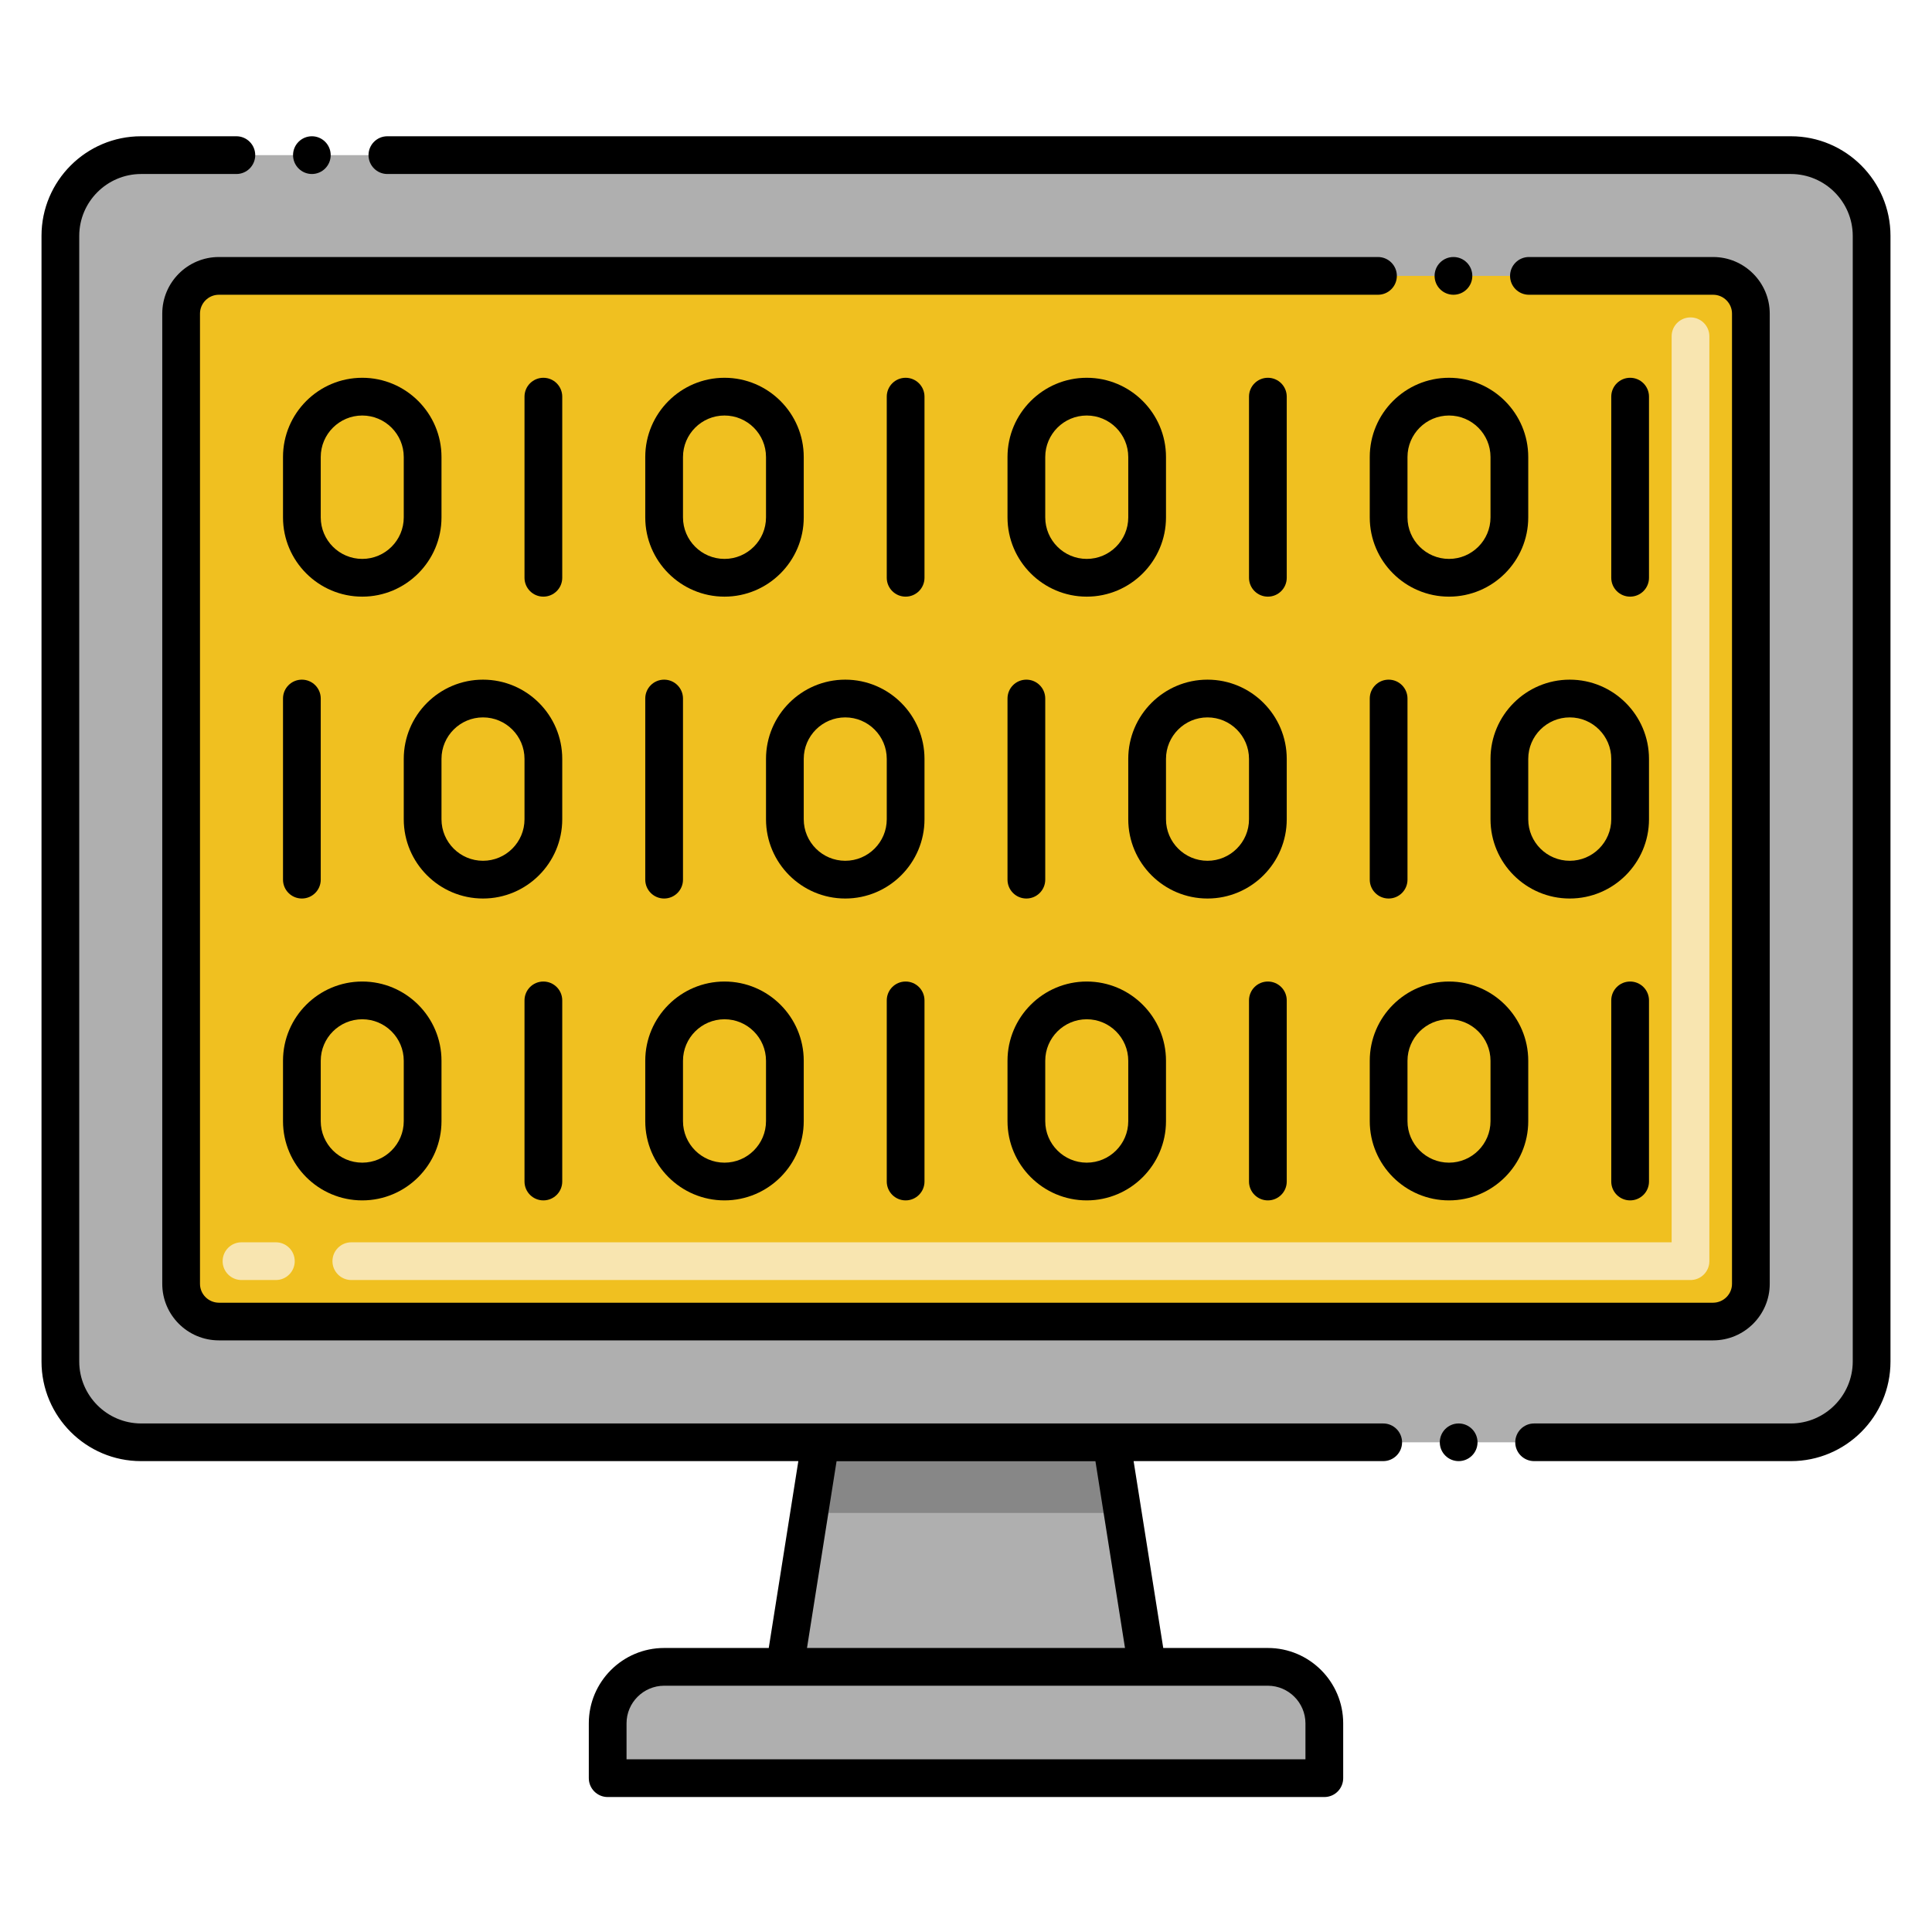 <svg height="512" viewBox="0 0 256 256" width="512" xmlns="http://www.w3.org/2000/svg"><g id="Layer_1"><g><path d="m248 31.248v149.173c0 5.91-4.79 10.69-10.69 10.69h-218.62c-5.9 0-10.69-4.78-10.69-10.69v-149.173c0-5.91 4.79-10.69 10.69-10.69h218.62c5.9 0 10.69 4.78 10.69 10.69z" fill="#afafaf"/><path d="m24 170.111v-128.553c0-2.761 2.239-5 5-5h198c2.761 0 5 2.239 5 5v128.553c0 2.761-2.239 5-5 5h-198c-2.761 0-5-2.238-5-5z" fill="#f0c020"/><path d="m224 169.611h-177.447c-1.381 0-2.5-1.119-2.5-2.5s1.119-2.5 2.5-2.5h174.947v-120.053c0-1.381 1.119-2.5 2.5-2.5s2.5 1.119 2.5 2.5v122.553c0 1.381-1.119 2.5-2.5 2.5zm-187.447 0h-4.553c-1.381 0-2.5-1.119-2.5-2.5s1.119-2.5 2.5-2.5h4.553c1.381 0 2.5 1.119 2.5 2.5s-1.119 2.5-2.5 2.5z" fill="#f8e5b0"/><path d="m152 220.872h-48l3.228-20.398 1.487-9.361h38.57l1.487 9.361z" fill="#afafaf"/><path d="m148.772 200.474h-41.544l1.487-9.361h38.57z" fill="#878787"/><path d="m175.48 228.349v7.266h-94.96v-7.266c0-4.125 3.345-7.48 7.48-7.48h80c4.135 0 7.48 3.355 7.48 7.48z" fill="#afafaf"/><g><path d="m237.31 18.056h-185.991c-1.369 0-2.489 1.12-2.489 2.5s1.12 2.5 2.489 2.5h185.99c4.5.01 8.181 3.68 8.19 8.19v149.17c-.01 4.51-3.69 8.19-8.19 8.2h-34.029c-1.381 0-2.5 1.12-2.5 2.5 0 1.37 1.119 2.49 2.5 2.49h34.029c7.271 0 13.19-5.91 13.19-13.19v-149.17c.001-7.27-5.919-13.19-13.189-13.19z"/><path d="m193.28 188.616c-1.381 0-2.5 1.12-2.5 2.5 0 1.37 1.119 2.49 2.5 2.49 1.38 0 2.5-1.12 2.5-2.49 0-1.38-1.12-2.5-2.5-2.5z"/><path d="m183.28 188.616c-4.387 0-160.557 0-164.591 0-4.51-.01-8.18-3.69-8.189-8.2v-149.17c.01-4.51 3.68-8.18 8.189-8.19h12.641c1.37 0 2.489-1.12 2.489-2.5s-1.119-2.5-2.489-2.5h-12.641c-7.27 0-13.189 5.92-13.189 13.19v149.17c0 7.28 5.92 13.19 13.189 13.19h87.095l-3.92 24.76h-13.864c-5.5 0-9.98 4.48-9.98 9.98v7.27c0 1.372 1.117 2.5 2.5 2.5h94.96c1.411 0 2.5-1.141 2.5-2.5v-7.27c0-5.5-4.479-9.98-9.979-9.98h-13.865l-3.927-24.76h33.072c1.38 0 2.5-1.12 2.5-2.49-.001-1.38-1.121-2.5-2.501-2.5zm-72.43 5h34.3l3.918 24.75h-42.136zm57.15 29.75c2.74.01 4.97 2.24 4.979 4.98v4.77h-89.959v-4.77c0-2.74 2.24-4.97 4.98-4.98z"/><path d="m41.33 23.056c1.37 0 2.489-1.12 2.489-2.5s-1.119-2.5-2.489-2.5c-1.38 0-2.5 1.12-2.5 2.5 0 1.381 1.12 2.5 2.5 2.5z"/><path d="m48 79.058c5.79 0 10.5-4.71 10.5-10.5v-8c0-5.79-4.71-10.5-10.5-10.5s-10.5 4.71-10.5 10.5v8c0 5.79 4.71 10.5 10.5 10.5zm-5.5-18.5c0-3.033 2.468-5.5 5.5-5.5s5.5 2.467 5.5 5.5v8c0 3.033-2.468 5.5-5.5 5.5s-5.5-2.467-5.5-5.5z"/><path d="m74.5 52.558c0-1.381-1.119-2.5-2.5-2.5s-2.5 1.119-2.5 2.5v24c0 1.381 1.119 2.5 2.5 2.5s2.5-1.119 2.5-2.5z"/><path d="m96 79.058c5.79 0 10.5-4.71 10.5-10.5v-8c0-5.79-4.71-10.5-10.5-10.5s-10.5 4.71-10.5 10.5v8c0 5.79 4.71 10.5 10.5 10.5zm-5.5-18.5c0-3.033 2.468-5.5 5.5-5.5s5.5 2.467 5.5 5.5v8c0 3.033-2.468 5.5-5.5 5.5s-5.5-2.467-5.5-5.5z"/><path d="m122.5 52.558c0-1.381-1.119-2.5-2.5-2.5s-2.5 1.119-2.5 2.5v24c0 1.381 1.119 2.5 2.5 2.5s2.5-1.119 2.5-2.5z"/><path d="m144 79.058c5.79 0 10.5-4.71 10.5-10.5v-8c0-5.79-4.71-10.5-10.5-10.5s-10.5 4.71-10.5 10.5v8c0 5.79 4.71 10.5 10.5 10.5zm-5.5-18.5c0-3.033 2.468-5.5 5.5-5.5s5.5 2.467 5.5 5.5v8c0 3.033-2.468 5.5-5.5 5.5s-5.5-2.467-5.5-5.5z"/><path d="m170.5 52.558c0-1.381-1.119-2.5-2.5-2.5s-2.5 1.119-2.5 2.5v24c0 1.381 1.119 2.5 2.5 2.5s2.5-1.119 2.5-2.5z"/><path d="m181.5 60.558v8c0 5.79 4.71 10.5 10.5 10.5s10.5-4.71 10.5-10.5v-8c0-5.79-4.71-10.5-10.5-10.5s-10.5 4.711-10.5 10.5zm5 0c0-3.033 2.468-5.5 5.5-5.5s5.5 2.467 5.5 5.5v8c0 3.033-2.468 5.5-5.5 5.5s-5.5-2.467-5.5-5.5z"/><path d="m218.5 76.558v-24c0-1.381-1.119-2.5-2.5-2.5s-2.5 1.119-2.5 2.5v24c0 1.381 1.119 2.5 2.5 2.5s2.5-1.119 2.5-2.5z"/><path d="m37.5 148.558c0 5.79 4.71 10.5 10.5 10.5s10.5-4.71 10.5-10.5v-8c0-5.79-4.71-10.5-10.5-10.5s-10.5 4.71-10.5 10.5zm5-8c0-3.033 2.468-5.5 5.5-5.5s5.5 2.467 5.5 5.5v8c0 3.033-2.468 5.5-5.5 5.5s-5.5-2.467-5.5-5.5z"/><path d="m69.5 132.558v24c0 1.381 1.119 2.5 2.5 2.5s2.5-1.119 2.5-2.5v-24c0-1.381-1.119-2.5-2.5-2.5s-2.5 1.119-2.5 2.5z"/><path d="m85.5 148.558c0 5.79 4.71 10.5 10.5 10.5s10.5-4.71 10.5-10.5v-8c0-5.79-4.71-10.5-10.5-10.5s-10.5 4.71-10.5 10.5zm5-8c0-3.033 2.468-5.5 5.5-5.5s5.5 2.467 5.5 5.5v8c0 3.033-2.468 5.5-5.5 5.5s-5.5-2.467-5.5-5.5z"/><path d="m117.5 132.558v24c0 1.381 1.119 2.5 2.5 2.5s2.5-1.119 2.5-2.5v-24c0-1.381-1.119-2.5-2.5-2.5s-2.5 1.119-2.5 2.5z"/><path d="m133.5 148.558c0 5.79 4.71 10.5 10.5 10.5s10.5-4.71 10.5-10.5v-8c0-5.79-4.71-10.5-10.5-10.5s-10.5 4.71-10.5 10.5zm5-8c0-3.033 2.468-5.5 5.5-5.5s5.5 2.467 5.5 5.5v8c0 3.033-2.468 5.5-5.5 5.5s-5.5-2.467-5.5-5.5z"/><path d="m165.5 132.558v24c0 1.381 1.119 2.5 2.5 2.5s2.5-1.119 2.5-2.5v-24c0-1.381-1.119-2.5-2.5-2.5s-2.5 1.119-2.5 2.5z"/><path d="m181.5 148.558c0 5.79 4.71 10.5 10.5 10.5s10.5-4.71 10.5-10.5v-8c0-5.79-4.71-10.5-10.5-10.5s-10.5 4.71-10.5 10.5zm5-8c0-3.033 2.468-5.5 5.5-5.5s5.5 2.467 5.5 5.5v8c0 3.033-2.468 5.5-5.5 5.5s-5.5-2.467-5.5-5.5z"/><path d="m213.5 132.558v24c0 1.381 1.119 2.5 2.5 2.5s2.5-1.119 2.5-2.5v-24c0-1.381-1.119-2.5-2.5-2.5s-2.5 1.119-2.5 2.5z"/><path d="m37.5 116.558c0 1.381 1.119 2.5 2.5 2.5s2.5-1.119 2.5-2.5v-24c0-1.381-1.119-2.5-2.5-2.5s-2.5 1.119-2.5 2.5z"/><path d="m74.5 100.558c0-5.79-4.71-10.5-10.5-10.5s-10.5 4.71-10.5 10.5v8c0 5.79 4.71 10.5 10.5 10.5s10.5-4.71 10.5-10.5zm-5 8c0 3.033-2.468 5.5-5.5 5.5s-5.5-2.467-5.5-5.5v-8c0-3.033 2.468-5.5 5.5-5.5s5.5 2.467 5.5 5.5z"/><path d="m85.5 116.558c0 1.381 1.119 2.5 2.5 2.5s2.5-1.119 2.5-2.5v-24c0-1.381-1.119-2.5-2.5-2.5s-2.5 1.119-2.5 2.5z"/><path d="m122.5 100.558c0-5.79-4.71-10.5-10.5-10.5s-10.5 4.71-10.5 10.5v8c0 5.79 4.71 10.5 10.5 10.5s10.5-4.71 10.5-10.5zm-5 8c0 3.033-2.468 5.5-5.5 5.5s-5.5-2.467-5.5-5.5v-8c0-3.033 2.468-5.5 5.5-5.5s5.5 2.467 5.5 5.5z"/><path d="m133.5 116.558c0 1.381 1.119 2.5 2.5 2.5s2.5-1.119 2.5-2.5v-24c0-1.381-1.119-2.5-2.5-2.5s-2.5 1.119-2.5 2.5z"/><path d="m170.5 100.558c0-5.79-4.71-10.5-10.5-10.5s-10.5 4.71-10.5 10.5v8c0 5.79 4.71 10.5 10.5 10.5s10.5-4.71 10.5-10.5zm-5 8c0 3.033-2.468 5.5-5.5 5.5s-5.5-2.467-5.5-5.5v-8c0-3.033 2.468-5.5 5.5-5.5s5.5 2.467 5.5 5.5z"/><path d="m197.5 100.558v8c0 5.79 4.71 10.5 10.5 10.5s10.5-4.71 10.5-10.5v-8c0-5.79-4.71-10.5-10.5-10.5s-10.5 4.711-10.5 10.5zm16 0v8c0 3.033-2.468 5.5-5.5 5.5s-5.5-2.467-5.5-5.5v-8c0-3.033 2.468-5.5 5.5-5.5s5.5 2.467 5.5 5.5z"/><path d="m186.5 116.558v-24c0-1.381-1.119-2.5-2.5-2.5s-2.5 1.119-2.5 2.5v24c0 1.381 1.119 2.5 2.5 2.5s2.5-1.119 2.5-2.5z"/><path d="m182.59 34.056h-153.59c-4.141 0-7.5 3.37-7.5 7.5v128.56c0 4.13 3.359 7.49 7.5 7.49h198c4.13 0 7.5-3.36 7.5-7.49 0-15.629 0-112.672 0-128.56 0-4.13-3.37-7.5-7.5-7.5h-24.41c-1.38 0-2.5 1.12-2.5 2.5s1.12 2.5 2.5 2.5h24.41c1.38 0 2.5 1.13 2.5 2.5v128.56c0 1.37-1.12 2.49-2.5 2.5h-198c-1.38-.01-2.5-1.13-2.5-2.5v-128.56c0-1.37 1.12-2.5 2.5-2.5h153.59c1.38 0 2.5-1.12 2.5-2.5s-1.12-2.5-2.5-2.5z"/><circle cx="192.59" cy="36.556" r="2.5"/></g></g></g></svg>